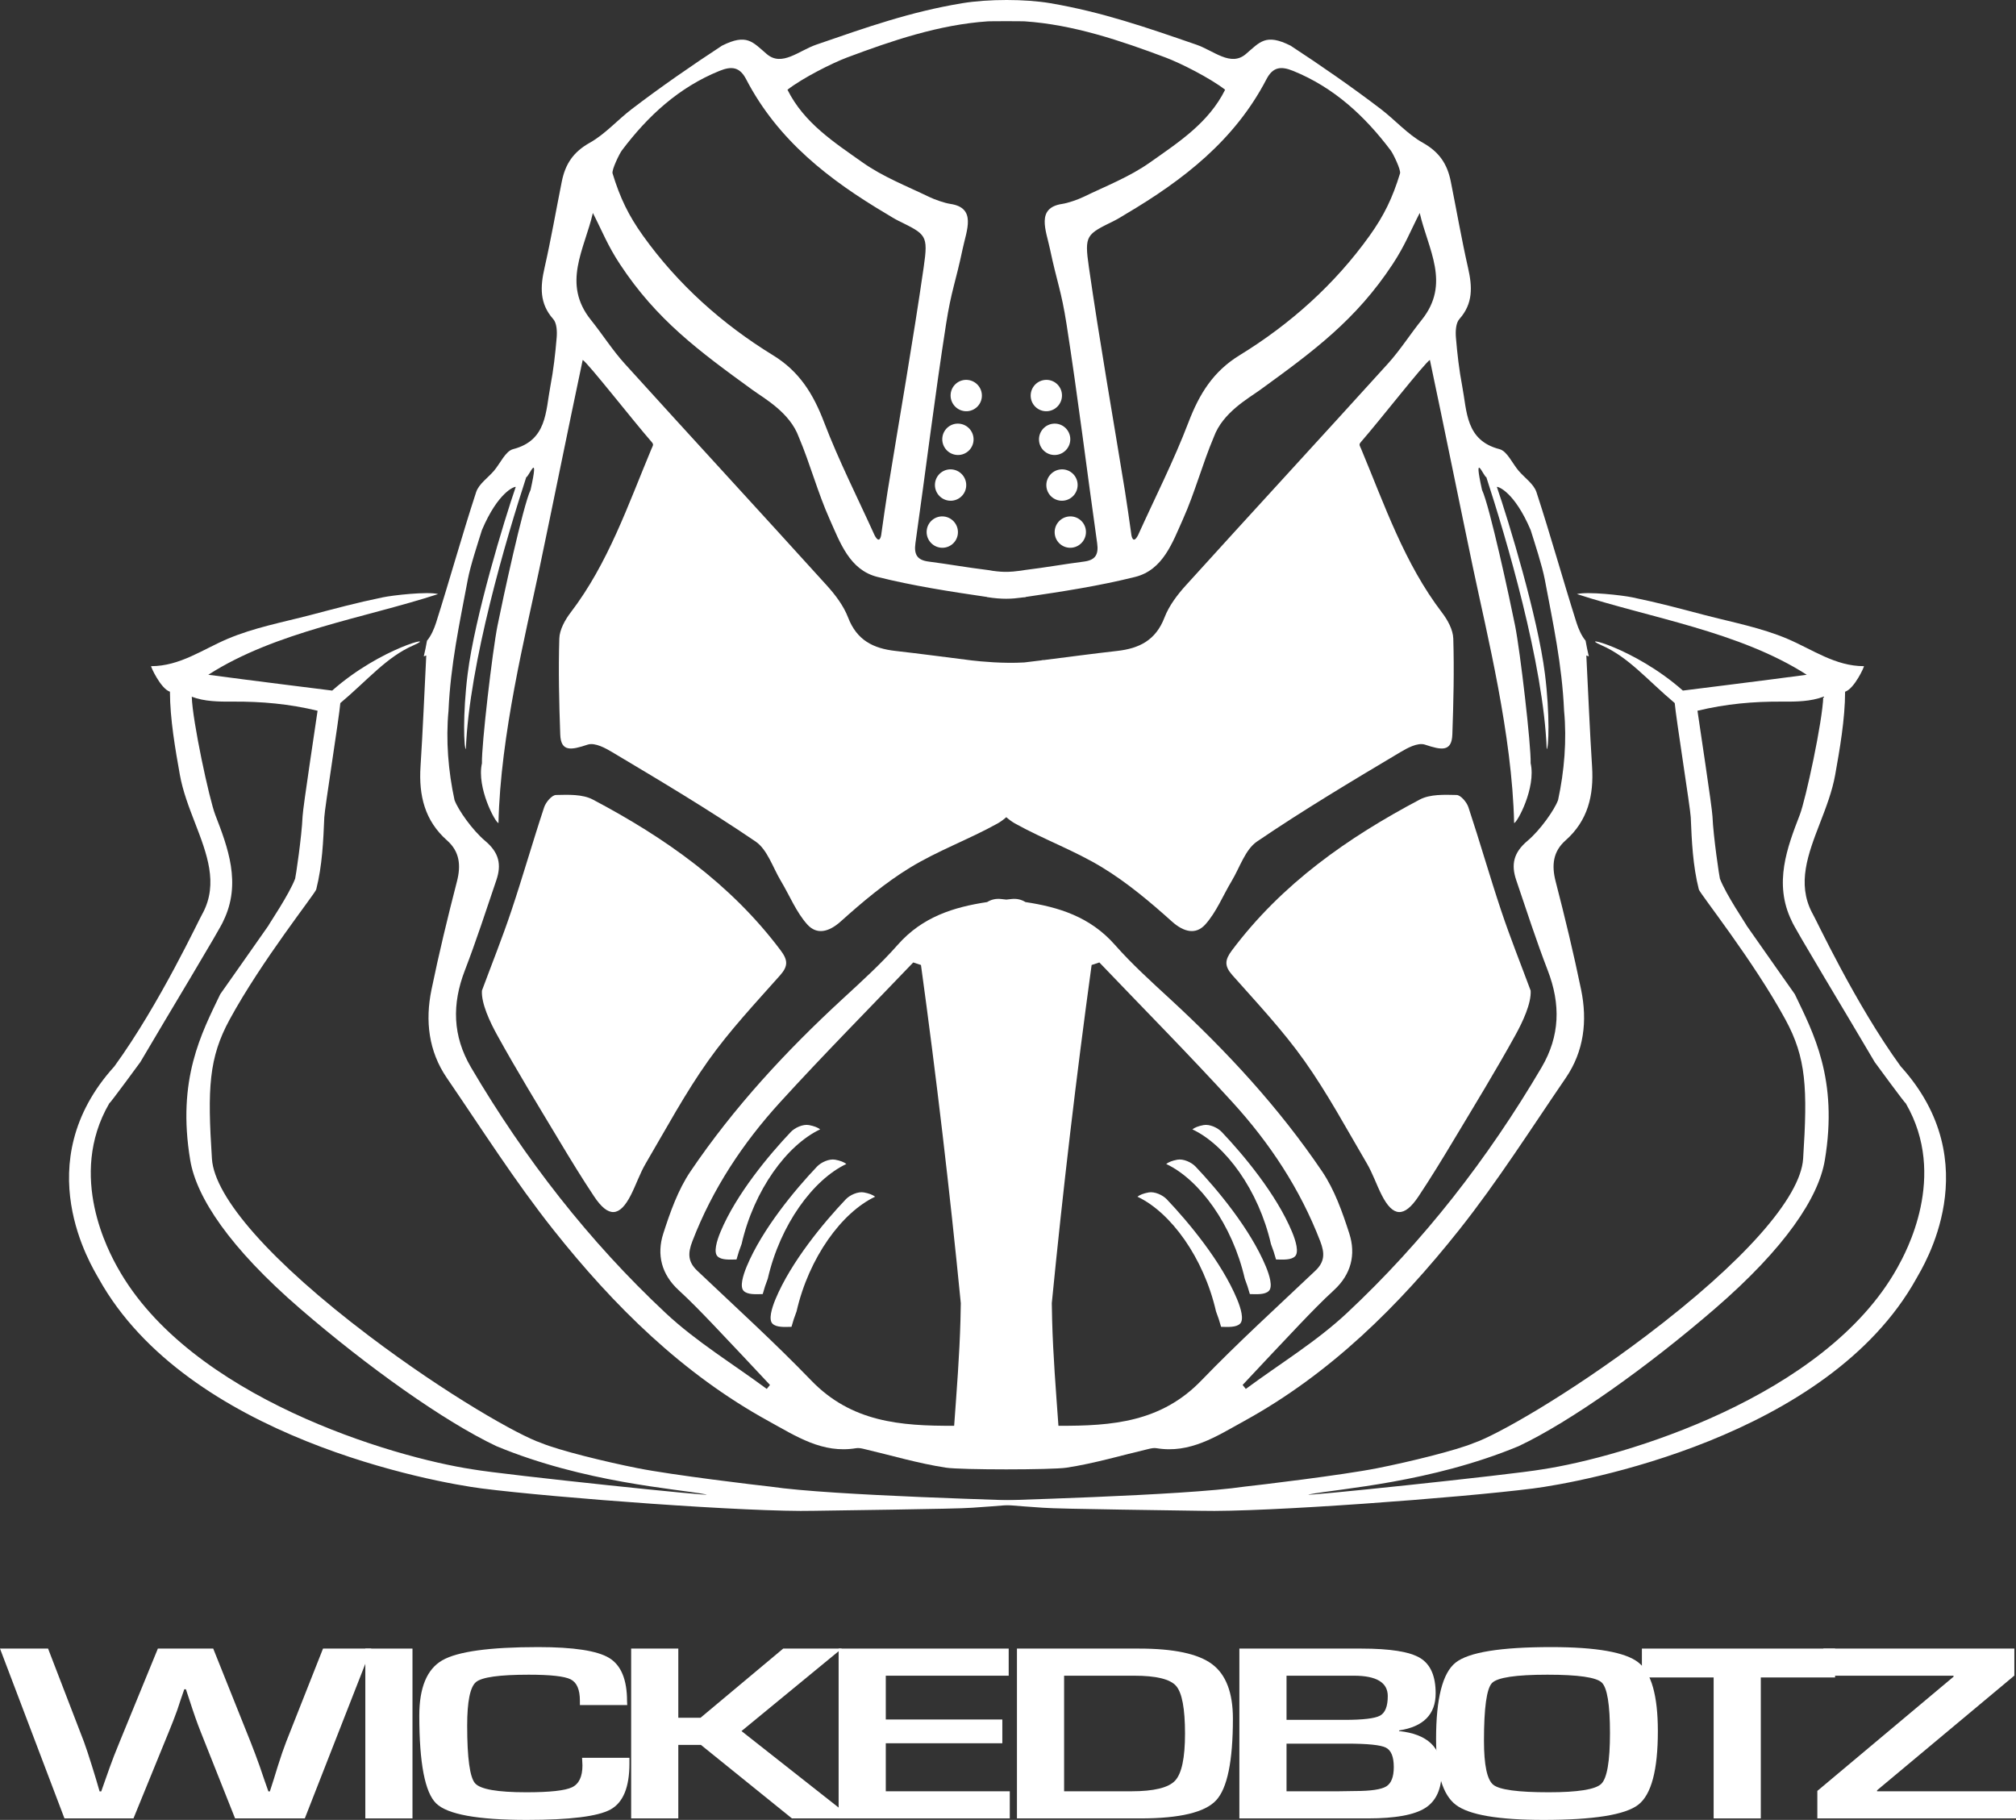 <svg width="473" height="427" viewBox="0 0 473 427" fill="none" xmlns="http://www.w3.org/2000/svg">
<rect x="0" y="0" width="473" height="427" fill="#333333" stroke="none"/>
<path fill-rule="evenodd" clip-rule="evenodd" d="M113.072 232.428C115.353 226.281 117.843 220.073 119.964 213.737C122.663 205.672 124.994 197.479 127.671 189.408C128.067 188.212 129.476 186.548 130.446 186.526C133.343 186.463 136.657 186.313 139.098 187.602C155.957 196.514 171.421 207.328 183.159 222.987C184.837 225.226 184.974 226.64 183.044 228.815C177.252 235.344 171.23 241.745 166.183 248.854C160.757 256.495 156.277 264.848 151.508 272.966C150.129 275.314 149.252 277.963 148.011 280.404C145.376 285.584 142.725 285.724 139.397 280.729C136.536 276.435 133.842 272.02 131.185 267.589C126.261 259.378 121.253 251.212 116.629 242.826C114.982 239.84 112.885 235.435 113.072 232.428Z" fill="white"/>
<path fill-rule="evenodd" clip-rule="evenodd" d="M192.428 264.98C191.863 264.536 190.999 264.202 189.829 263.98C188.389 263.707 186.493 264.592 185.543 265.591C180.466 270.933 172.726 280.198 169.056 289.01C168.153 291.177 167.383 293.827 168.35 294.774C169.264 295.67 171.13 295.549 172.803 295.509C173.136 294.281 173.533 293.074 173.992 291.896C176.896 279.212 184.644 268.649 192.428 264.98Z" fill="white"/>
<path fill-rule="evenodd" clip-rule="evenodd" d="M198.575 273.102C198.01 272.657 197.146 272.323 195.975 272.101C194.535 271.828 192.639 272.714 191.689 273.713C186.613 279.054 178.873 288.319 175.202 297.131C174.3 299.299 173.529 301.948 174.496 302.896C175.411 303.791 177.277 303.671 178.949 303.63C179.282 302.403 179.679 301.195 180.138 300.017C183.042 287.333 190.791 276.77 198.575 273.102Z" fill="white"/>
<path fill-rule="evenodd" clip-rule="evenodd" d="M205.326 280.782C204.761 280.338 203.897 280.004 202.726 279.782C201.286 279.509 199.39 280.394 198.44 281.393C193.364 286.735 185.624 296 181.953 304.812C181.051 306.979 180.28 309.629 181.247 310.576C182.162 311.472 184.028 311.351 185.701 311.311C186.033 310.083 186.43 308.876 186.889 307.698C189.793 295.014 197.542 284.45 205.326 280.782Z" fill="white"/>
<path fill-rule="evenodd" clip-rule="evenodd" d="M224.731 125.277C224.501 127.296 222.68 128.738 220.666 128.498C218.651 128.258 217.204 126.427 217.434 124.408C217.664 122.389 219.485 120.947 221.499 121.186C223.514 121.427 224.961 123.258 224.731 125.277Z" fill="white"/>
<path fill-rule="evenodd" clip-rule="evenodd" d="M226.677 114.241C226.446 116.26 224.625 117.702 222.611 117.462C220.596 117.222 219.149 115.39 219.38 113.371C219.61 111.352 221.43 109.91 223.444 110.15C225.459 110.39 226.907 112.222 226.677 114.241Z" fill="white"/>
<path fill-rule="evenodd" clip-rule="evenodd" d="M228.399 103.511C228.169 105.529 226.348 106.971 224.334 106.731C222.319 106.491 220.872 104.66 221.102 102.641C221.332 100.622 223.152 99.18 225.167 99.42C227.182 99.66 228.629 101.491 228.399 103.511Z" fill="white"/>
<path fill-rule="evenodd" clip-rule="evenodd" d="M230.352 93.241C230.122 95.259 228.301 96.702 226.287 96.462C224.272 96.222 222.825 94.39 223.055 92.371C223.286 90.352 225.106 88.91 227.12 89.15C229.135 89.39 230.583 91.221 230.352 93.241Z" fill="white"/>
<path fill-rule="evenodd" clip-rule="evenodd" d="M359.126 232.428C356.845 226.281 354.355 220.073 352.234 213.737C349.535 205.672 347.204 197.479 344.527 189.408C344.131 188.212 342.722 186.548 341.751 186.526C338.855 186.463 335.541 186.313 333.1 187.602C316.241 196.514 300.777 207.328 289.039 222.987C287.361 225.226 287.224 226.64 289.154 228.815C294.946 235.344 300.968 241.745 306.015 248.854C311.441 256.495 315.92 264.848 320.69 272.966C322.069 275.314 322.946 277.963 324.186 280.404C326.822 285.584 329.473 285.724 332.801 280.729C335.662 276.435 338.356 272.02 341.013 267.589C345.937 259.378 350.944 251.212 355.569 242.826C357.216 239.84 359.312 235.435 359.126 232.428Z" fill="white"/>
<path fill-rule="evenodd" clip-rule="evenodd" d="M279.76 264.98C280.326 264.536 281.19 264.202 282.361 263.98C283.8 263.707 285.696 264.592 286.647 265.591C291.723 270.933 299.463 280.198 303.133 289.01C304.036 291.177 304.807 293.827 303.839 294.774C302.925 295.67 301.059 295.549 299.386 295.509C299.053 294.281 298.656 293.074 298.198 291.896C295.294 279.212 287.545 268.649 279.76 264.98Z" fill="white"/>
<path fill-rule="evenodd" clip-rule="evenodd" d="M273.616 273.102C274.181 272.657 275.046 272.323 276.216 272.101C277.655 271.828 279.552 272.714 280.502 273.713C285.579 279.054 293.319 288.319 296.989 297.131C297.891 299.299 298.663 301.948 297.694 302.896C296.781 303.791 294.914 303.671 293.242 303.63C292.909 302.403 292.512 301.195 292.054 300.017C289.149 287.333 281.4 276.77 273.616 273.102Z" fill="white"/>
<path fill-rule="evenodd" clip-rule="evenodd" d="M266.868 280.782C267.433 280.338 268.298 280.004 269.468 279.782C270.907 279.509 272.804 280.394 273.754 281.393C278.83 286.735 286.571 296 290.241 304.812C291.143 306.979 291.915 309.629 290.946 310.576C290.033 311.472 288.166 311.351 286.494 311.311C286.162 310.083 285.764 308.876 285.306 307.698C282.401 295.014 274.652 284.45 266.868 280.782Z" fill="white"/>
<path fill-rule="evenodd" clip-rule="evenodd" d="M247.47 125.277C247.7 127.296 249.521 128.738 251.535 128.498C253.55 128.258 254.998 126.427 254.768 124.408C254.538 122.389 252.717 120.947 250.702 121.186C248.688 121.427 247.24 123.258 247.47 125.277Z" fill="white"/>
<path fill-rule="evenodd" clip-rule="evenodd" d="M245.519 114.241C245.75 116.26 247.57 117.702 249.584 117.462C251.599 117.222 253.046 115.39 252.816 113.371C252.586 111.352 250.765 109.91 248.751 110.15C246.736 110.39 245.289 112.222 245.519 114.241Z" fill="white"/>
<path fill-rule="evenodd" clip-rule="evenodd" d="M243.794 103.511C244.024 105.529 245.845 106.971 247.859 106.731C249.874 106.491 251.322 104.66 251.092 102.641C250.862 100.622 249.041 99.18 247.026 99.42C245.012 99.66 243.564 101.491 243.794 103.511Z" fill="white"/>
<path fill-rule="evenodd" clip-rule="evenodd" d="M241.846 93.241C242.076 95.259 243.897 96.702 245.911 96.462C247.926 96.222 249.373 94.39 249.143 92.371C248.913 90.352 247.092 88.91 245.078 89.15C243.063 89.39 241.616 91.221 241.846 93.241Z" fill="white"/>
<path d="M228.127 353.756C232.853 353.464 244.424 352.485 246.151 352.317C239.085 352.031 195.183 350.95 180.801 348.807C177.541 348.462 157.798 346.099 149.64 344.483C141.901 342.951 131.119 340.292 126.932 338.547C121.789 336.813 104.922 327.312 86.544 313.41C63.738 296.159 50.318 281.022 49.724 271.88C48.647 255.306 48.996 248.198 53.865 239.238C61.387 225.396 73.948 209.655 74.193 208.686C75.614 203.073 75.855 197.319 76.089 191.755C76.176 189.683 79.576 168.332 79.848 164.964C86.344 159.495 90.664 154.171 97.037 151.398C103.114 148.754 89.406 151.891 77.936 162.03C77.936 162.03 58.163 159.572 48.873 158.32C64.686 148.166 85.691 144.972 102.795 139.384C100.27 138.742 92.179 139.662 89.832 140.15C83.257 141.515 79.309 142.616 72.805 144.313C66.288 146.013 59.564 147.274 53.403 149.89C47.51 152.392 42.196 156.302 35.457 156.303C35.303 156.303 37.661 161.564 39.873 162.299C39.883 168.727 41.149 175.885 42.198 181.78C42.888 185.653 44.348 189.435 45.761 193.093C48.571 200.373 51.212 207.265 47.624 214.151C47.614 214.167 47.602 214.179 47.591 214.195C46.685 215.701 37.555 235.433 26.844 250.188C6.234 272.911 21.609 297.202 23.16 299.992C43.953 337.397 102.181 347.85 113.062 349.238C130.207 351.424 176.131 354.852 190.955 354.481C194.744 354.387 224.682 354.069 228.127 353.756ZM110.954 344.758C92.176 341.928 44.527 327.876 27.594 297.416C25.657 293.932 15.717 275.986 25.627 258.898C25.833 258.894 32.929 249.193 32.929 249.193C39.015 238.806 51.904 217.547 52.411 216.07C56.711 207.266 53.426 198.746 50.505 191.179C49.122 187.598 45.146 169.151 44.995 163.475C47.951 164.606 51.366 164.643 54.504 164.619C61.408 164.568 67.799 165.149 74.511 166.762C74.161 169.307 71.081 189.421 70.993 191.531C70.79 196.377 69.355 205.87 69.249 206.151C67.844 209.878 63.045 216.909 62.957 217.207C60.124 221.306 51.727 233.155 51.674 233.266C47.344 242.326 41.45 253.174 44.635 272.225C46.092 280.945 53.883 292.77 70.42 307.053C86.229 320.71 104.251 333.537 116.471 339.311C137.105 347.881 158.525 349.276 165.535 350.611C169.773 351.419 117.983 346.004 110.954 344.758Z" fill="white"/>
<path d="M281.823 354.481C296.647 354.852 342.571 351.424 359.716 349.238C370.597 347.85 428.825 337.397 449.618 299.992C451.169 297.202 466.545 272.911 445.934 250.188C435.223 235.433 426.093 215.701 425.186 214.195C425.176 214.179 425.164 214.167 425.154 214.151C421.566 207.265 424.207 200.373 427.017 193.093C428.43 189.435 429.89 185.653 430.58 181.78C431.629 175.885 432.895 168.727 432.904 162.299C435.118 161.564 437.476 156.303 437.32 156.303C430.582 156.302 425.269 152.392 419.375 149.89C413.214 147.274 406.489 146.013 399.974 144.313C393.469 142.616 389.522 141.515 382.946 140.15C380.599 139.662 372.508 138.742 369.983 139.384C387.087 144.972 408.092 148.166 423.905 158.32C414.615 159.572 394.843 162.03 394.843 162.03C383.372 151.891 369.664 148.754 375.741 151.398C382.113 154.171 386.433 159.495 392.931 164.964C393.202 168.332 396.601 189.683 396.689 191.755C396.923 197.319 397.164 203.073 398.585 208.686C398.83 209.655 411.391 225.396 418.913 239.238C423.782 248.198 424.131 255.306 423.054 271.88C422.46 281.022 409.039 296.159 386.234 313.41C367.856 327.312 350.988 336.813 345.846 338.547C341.659 340.292 330.877 342.951 323.138 344.483C314.979 346.099 295.237 348.462 291.977 348.807C277.595 350.95 233.693 352.031 226.626 352.317C228.354 352.485 239.925 353.464 244.651 353.756C248.097 354.069 278.034 354.387 281.823 354.481ZM307.243 350.611C314.253 349.276 335.672 347.881 356.307 339.311C368.527 333.537 386.549 320.71 402.358 307.053C418.894 292.77 426.686 280.945 428.143 272.225C431.328 253.174 425.434 242.326 421.104 233.266C421.052 233.155 412.653 221.306 409.821 217.207C409.733 216.909 404.934 209.878 403.529 206.151C403.423 205.87 401.988 196.377 401.785 191.531C401.697 189.421 398.617 169.307 398.266 166.762C404.978 165.149 411.37 164.568 418.274 164.619C421.412 164.643 424.827 164.606 427.783 163.475C427.632 169.151 423.656 187.598 422.273 191.179C419.352 198.746 416.067 207.266 420.367 216.07C420.874 217.547 433.763 238.806 439.848 249.193C439.848 249.193 446.945 258.894 447.152 258.898C457.061 275.986 447.12 293.932 445.184 297.416C428.251 327.876 380.602 341.928 361.825 344.758C354.794 346.004 303.005 351.419 307.243 350.611Z" fill="white"/>
<path d="M231.952 136.43C237.005 137.238 238.906 136.43 240.622 136.43H231.952Z" fill="white"/>
<path d="M364.986 206.795C364.007 202.998 364.379 199.776 367.307 197.192C372.554 192.562 373.972 186.625 373.536 179.85C372.99 171.334 372.646 162.804 372.19 153.792C372.385 153.863 372.578 153.934 372.774 154.005C372.482 152.784 372.232 151.555 372.014 150.319C371.053 149.202 370.321 147.482 369.876 146.076C366.656 135.909 363.804 125.617 360.494 115.484C359.862 113.55 357.732 112.133 356.307 110.465C354.814 108.715 353.609 105.846 351.806 105.38C343.836 103.325 344.204 96.531 343.067 90.592C342.349 86.841 341.91 83.02 341.593 79.208C341.474 77.766 341.56 75.807 342.396 74.87C345.667 71.202 345.436 67.239 344.438 62.842C342.917 56.132 341.741 49.341 340.389 42.591C339.575 38.529 337.739 35.684 333.812 33.485C330.201 31.463 327.338 28.157 323.939 25.563C317.27 20.472 309.808 15.295 302.791 10.709C296.954 7.791 295.634 9.85 292.283 12.698C288.743 15.707 284.797 11.897 280.682 10.476C268.791 6.375 258.664 2.852 246.486 0.761C240.575 -0.254 231.834 -0.254 225.715 0.761C213.525 2.783 203.409 6.375 191.518 10.476C187.404 11.897 183.458 15.707 179.918 12.698C176.567 9.85 175.247 7.791 169.409 10.709C162.393 15.295 154.931 20.472 148.262 25.563C144.862 28.157 142 31.463 138.389 33.485C134.461 35.684 132.626 38.529 131.812 42.591C130.459 49.341 129.284 56.132 127.762 62.842C126.765 67.239 126.533 71.202 129.804 74.87C130.64 75.807 130.727 77.766 130.607 79.208C130.291 83.02 129.852 86.841 129.134 90.592C127.997 96.531 128.365 103.325 120.394 105.38C118.591 105.846 117.387 108.715 115.893 110.465C114.469 112.133 112.338 113.55 111.707 115.484C108.396 125.617 105.545 135.909 102.325 146.076C101.879 147.482 101.148 149.202 100.186 150.319C99.969 151.555 99.719 152.784 99.427 154.005C99.622 153.934 99.815 153.863 100.011 153.792C99.555 162.804 99.211 171.334 98.664 179.85C98.229 186.625 99.647 192.562 104.894 197.192C107.822 199.776 108.194 202.998 107.215 206.795C105.04 215.224 102.989 223.695 101.232 232.224C99.728 239.523 100.557 246.66 104.837 252.914C113.03 264.89 120.838 277.206 129.828 288.533C144.026 306.421 160.126 322.325 180.272 333.405C186.774 336.98 192.965 341.105 200.865 339.788C201.434 339.693 202.065 339.818 202.641 339.952C209.083 341.461 215.465 343.375 221.981 344.361C225.47 344.889 246.731 344.889 250.22 344.361C256.735 343.375 263.118 341.461 269.56 339.952C270.136 339.818 270.767 339.693 271.336 339.788C279.236 341.105 285.427 336.98 291.929 333.405C312.075 322.325 328.175 306.421 342.373 288.533C351.363 277.206 359.171 264.89 367.364 252.914C371.644 246.66 372.473 239.523 370.969 232.224C369.212 223.695 367.161 215.224 364.986 206.795ZM297.133 18.602C298.64 15.703 300.513 15.459 303.42 16.641C312.932 20.507 320.174 27.168 326.295 35.296C326.884 36.077 328.723 39.882 328.48 40.682C326.715 46.478 324.697 50.609 321.351 55.287C313.19 66.701 302.729 76.061 290.831 83.354C284.628 87.156 281.382 92.447 278.846 99.083C275.398 108.11 271.001 116.758 267.011 125.569C265.86 127.784 265.463 125.887 265.399 125.145C264.917 121.847 264.48 118.542 263.946 115.253C261.102 97.732 258.011 80.25 255.478 62.683C254.383 55.089 254.903 55.019 261.448 51.782C262.39 51.317 263.278 50.735 264.184 50.197C277.562 42.275 289.672 32.959 297.133 18.602ZM198.73 13.493C209.247 9.549 220.35 5.771 231.813 5.005C232.451 4.962 239.749 4.962 240.387 5.005C251.851 5.771 262.953 9.549 273.471 13.493C276.911 14.783 283.85 18.268 287.443 21.052C283.566 28.855 276.468 33.411 269.793 38.13C265.039 41.491 259.462 43.658 254.184 46.21C252.895 46.833 250.605 47.634 249.209 47.844C243.033 48.772 245.42 54.019 246.343 58.405C248.007 66.316 248.997 68.108 250.239 76.081C252.899 93.155 254.993 110.322 257.417 127.437C257.804 130.164 256.962 131.423 254.319 131.763C249.753 132.349 245.216 133.166 240.648 133.717C240.26 133.764 239.874 133.822 239.498 133.895C239.257 133.921 239.015 133.949 238.767 133.98C237.45 134.148 235.813 134.347 232.866 133.927C232.439 133.837 231.997 133.771 231.553 133.717C226.985 133.166 222.447 132.349 217.882 131.763C215.239 131.423 214.397 130.164 214.783 127.437C217.207 110.322 219.302 93.155 221.961 76.081C223.204 68.108 224.195 66.316 225.858 58.405C226.781 54.019 229.168 48.772 222.991 47.844C221.596 47.634 219.306 46.833 218.017 46.21C212.739 43.658 207.162 41.491 202.407 38.13C195.733 33.411 188.635 28.855 184.758 21.052C188.351 18.268 195.29 14.783 198.73 13.493ZM145.905 35.296C152.027 27.168 159.269 20.507 168.781 16.641C171.688 15.459 173.561 15.703 175.068 18.602C182.529 32.959 194.639 42.275 208.016 50.197C208.923 50.735 209.81 51.317 210.752 51.782C217.298 55.019 217.817 55.089 216.722 62.683C214.189 80.25 211.098 97.732 208.255 115.253C207.72 118.542 207.284 121.847 206.801 125.145C206.739 125.887 206.341 127.784 205.19 125.569C201.2 116.758 196.803 108.11 193.354 99.083C190.819 92.447 187.573 87.156 181.37 83.354C169.471 76.061 159.011 66.701 150.849 55.287C147.504 50.609 145.485 46.478 143.721 40.682C143.478 39.882 145.317 36.077 145.905 35.296ZM139.102 49.97C141.381 54.421 142.56 57.589 145.452 61.982C154.043 75.036 163.99 82.367 176.546 91.478C179.333 93.5 185.31 96.786 187.404 102.516C190.079 108.827 191.844 115.551 194.642 121.796C197.095 127.271 199.317 133.721 205.85 135.358C214.262 137.464 222.876 138.789 231.459 140.05C231.493 140.055 231.533 140.055 231.569 140.057L231.563 140.097C233.392 140.388 234.867 140.485 236.076 140.485C237.506 140.485 238.564 140.35 239.393 140.244C239.902 140.179 240.304 140.128 240.625 140.128V140.058C240.664 140.055 240.705 140.055 240.741 140.05C249.325 138.789 257.939 137.464 266.351 135.358C272.883 133.721 275.105 127.271 277.559 121.796C280.357 115.551 282.122 108.827 284.797 102.516C286.891 96.786 292.867 93.5 295.655 91.478C308.211 82.367 318.158 75.036 326.749 61.982C329.64 57.589 330.82 54.421 333.098 49.97C335.075 58.546 340.421 66.519 333.549 75.078C330.846 78.445 328.513 82.147 325.627 85.332C309.882 102.715 293.984 119.952 278.238 137.333C276.227 139.554 274.277 142.12 273.214 144.893C271.157 150.258 267.259 152.146 262.127 152.726C256.337 153.38 250.562 154.158 244.78 154.885V154.843C244.622 154.879 244.459 154.912 244.295 154.945C242.974 155.11 241.652 155.269 240.328 155.427C235.467 155.725 230.134 155.203 228.024 154.959C222.042 154.21 216.065 153.403 210.074 152.726C204.942 152.146 201.044 150.258 198.987 144.893C197.924 142.12 195.974 139.554 193.962 137.333C178.217 119.952 162.319 102.715 146.574 85.332C143.688 82.147 141.355 78.445 138.652 75.078C131.78 66.519 137.126 58.546 139.102 49.97ZM225.346 309.744C225.125 318.014 224.457 326.272 223.866 334.528C211.178 334.598 199.726 333.637 190.331 323.898C181.741 314.993 172.572 306.67 163.599 298.157C161.386 296.058 161.351 294.075 162.441 291.244C167.173 278.946 174.289 268.206 183.008 258.643C193.189 247.475 203.826 236.741 214.265 225.819C214.87 226.018 215.476 226.217 216.082 226.416C219.697 252.743 222.807 279.129 225.426 305.767C225.407 307.092 225.382 308.419 225.346 309.744ZM248.334 334.528C247.744 326.272 247.075 318.014 246.855 309.744C246.819 308.419 246.794 307.092 246.775 305.767C249.393 279.129 252.503 252.743 256.119 226.416C256.725 226.217 257.33 226.018 257.936 225.819C268.375 236.741 279.012 247.475 289.193 258.643C297.911 268.206 305.028 278.946 309.76 291.244C310.85 294.075 310.815 296.058 308.602 298.157C299.629 306.67 290.46 314.993 281.87 323.898C272.475 333.637 261.022 334.598 248.334 334.528ZM361.676 250.462C349.086 271.86 334.003 291.257 316.014 308.086C308.822 314.814 300.246 319.996 292.299 325.883C292.048 325.57 291.797 325.258 291.546 324.947C296.005 320.205 300.436 315.435 304.933 310.732C307.551 307.994 310.188 305.263 312.975 302.707C316.999 299.017 318.171 294.362 316.575 289.413C314.95 284.371 313.11 279.152 310.192 274.84C300.029 259.821 287.792 246.619 274.532 234.393C270.081 230.29 265.564 226.204 261.56 221.666C255.75 215.08 248.365 212.826 240.597 211.651C239.667 211.071 238.581 210.801 237.359 210.931C236.939 210.976 236.52 211.023 236.101 211.07C235.681 211.023 235.262 210.976 234.842 210.931C233.62 210.801 232.534 211.071 231.603 211.651C223.836 212.826 216.451 215.08 210.641 221.666C206.637 226.204 202.12 230.29 197.669 234.393C184.408 246.619 172.172 259.821 162.008 274.84C159.091 279.152 157.251 284.371 155.625 289.413C154.03 294.362 155.202 299.017 159.226 302.707C162.013 305.263 164.649 307.994 167.268 310.732C171.765 315.435 176.196 320.205 180.655 324.947C180.404 325.258 180.152 325.57 179.902 325.883C171.955 319.996 163.379 314.814 156.187 308.086C138.197 291.257 123.114 271.86 110.525 250.462C106.17 243.06 106.018 235.592 109.067 227.679C111.75 220.713 114.053 213.592 116.455 206.515C117.695 202.861 117.109 200.055 113.832 197.299C110.823 194.768 107.492 190.027 106.643 187.724C105.173 180.94 104.573 173.669 105.231 166.762C105.708 155.975 107.806 146.335 109.756 135.971C110.36 132.762 112.098 127.497 113.075 124.36C116.841 115.508 120.642 114.134 121.002 114.243C118.303 122.061 111.403 144.727 109.727 158.084C108.519 167.702 108.854 175.687 109.306 175.749C110.068 155.687 118.865 126.085 123.476 111.944C123.991 112.055 126.625 105.276 124.488 114.933C122.689 118.727 117.958 140.637 116.729 146.778C115.531 152.762 112.95 174.876 113.075 179.083C111.78 184.832 116.257 193.079 116.954 193.109C117.403 172.417 123.347 148.725 126.562 133.399C129.835 117.806 133.33 100.417 136.716 84.448C137.941 85.143 148.543 98.723 152.913 103.726C153.457 104.348 153.17 104.547 152.852 105.308C147.331 118.521 142.694 132.187 133.879 143.723C132.564 145.443 131.289 147.746 131.227 149.819C131 157.317 131.178 164.837 131.446 172.338C131.594 176.462 134.018 176.003 137.872 174.714C139.597 174.137 142.18 175.608 143.631 176.472C154.981 183.232 166.34 190.013 177.272 197.441C180.043 199.324 181.318 203.539 183.225 206.718C185.277 210.139 186.814 214.026 189.418 216.917C191.62 219.362 194.442 218.726 197.251 216.202C202.375 211.6 207.73 207.094 213.566 203.537C220.074 199.571 227.347 196.939 234.023 193.228C234.692 192.857 235.417 192.337 236.101 191.736C236.783 192.337 237.508 192.857 238.178 193.228C244.854 196.939 252.127 199.571 258.635 203.537C264.471 207.094 269.826 211.6 274.95 216.202C277.759 218.726 280.581 219.362 282.783 216.917C285.387 214.026 286.923 210.139 288.976 206.718C290.883 203.539 292.157 199.324 294.929 197.441C305.861 190.013 317.219 183.232 328.569 176.472C330.021 175.608 332.604 174.137 334.329 174.714C338.183 176.003 340.607 176.462 340.754 172.338C341.022 164.837 341.201 157.317 340.974 149.819C340.912 147.746 339.637 145.443 338.322 143.723C329.507 132.187 324.869 118.521 319.349 105.308C319.031 104.547 318.745 104.348 319.288 103.726C323.658 98.723 334.26 85.143 335.485 84.448C338.871 100.417 342.366 117.806 345.639 133.399C348.854 148.725 354.797 172.417 355.247 193.109C355.944 193.079 360.42 184.832 359.125 179.083C359.251 174.876 356.67 152.762 355.472 146.778C354.243 140.637 349.512 118.727 347.712 114.933C345.576 105.276 348.209 112.055 348.724 111.944C353.335 126.085 362.134 155.687 362.894 175.749C363.347 175.687 363.682 167.702 362.474 158.084C360.798 144.727 353.898 122.061 351.198 114.243C351.559 114.134 355.359 115.508 359.125 124.36C360.102 127.497 361.84 132.762 362.445 135.971C364.395 146.335 366.493 155.975 366.969 166.762C367.629 173.669 367.027 180.94 365.558 187.724C364.71 190.027 361.378 194.768 358.369 197.299C355.092 200.055 354.506 202.861 355.746 206.515C358.147 213.592 360.45 220.713 363.133 227.679C366.182 235.592 366.031 243.06 361.676 250.462Z" fill="white"/>
<path d="M87.11 386.806L71.516 426.65H55.154L47.037 406.217C46.296 404.368 45.427 401.897 44.431 398.803L43.619 396.351H43.235L42.38 398.832L41.569 401.284C40.971 402.938 40.33 404.592 39.646 406.246L31.315 426.65H15.123L0 386.806H11.279L19.695 408.669C20.208 410.07 20.849 412.006 21.617 414.478L22.515 417.397L23.369 420.316H23.753C24.209 419.032 24.55 418.058 24.779 417.397L25.804 414.507C26.345 412.989 27.1 411.052 28.068 408.698L37.04 386.806H50.027L58.786 408.698C59.526 410.566 60.252 412.503 60.964 414.507L61.947 417.397L62.972 420.316H63.314L64.254 417.397L65.151 414.478C65.891 412.123 66.561 410.177 67.159 408.64L75.789 386.806H87.11Z" fill="white"/>
<path d="M96.778 386.806V426.65H85.712V386.806H96.778Z" fill="white"/>
<path d="M136.57 412.433H147.677V413.806C147.677 419.352 146.196 422.938 143.234 424.562C140.272 426.188 133.721 427 123.582 427C112.075 427 104.998 425.715 102.349 423.146C99.701 420.578 98.376 413.709 98.376 402.538C98.376 395.961 100.17 391.635 103.759 389.564C107.348 387.491 114.852 386.455 126.273 386.455C134.59 386.455 140.143 387.306 142.935 389.009C145.726 390.711 147.122 394.093 147.122 399.152L147.165 400.057H136.057V399.035C136.057 396.428 135.337 394.759 133.899 394.029C132.461 393.3 129.178 392.934 124.052 392.934C117.188 392.934 113.065 393.509 111.684 394.657C110.302 395.806 109.612 399.21 109.612 404.873C109.612 412.502 110.231 417.017 111.47 418.418C112.709 419.819 116.718 420.519 123.496 420.519C128.993 420.519 132.56 420.131 134.198 419.352C135.836 418.574 136.655 416.862 136.655 414.214L136.57 412.433Z" fill="white"/>
<path d="M159.147 386.806V403.035H164.359L183.755 386.806H197.512L173.972 406.158L199.989 426.65H185.805L164.445 409.398H159.147V426.65H148.082V386.806H159.147Z" fill="white"/>
<path d="M207.826 393.168V403.443H235.168V409.019H207.826V420.287H236.919V426.65H196.761V386.806H236.663V393.168H207.826Z" fill="white"/>
<path d="M238.6 426.65V386.806H267.266C275.411 386.806 281.114 388.022 284.377 390.454C287.637 392.887 289.268 397.149 289.268 403.239C289.268 413.184 287.958 419.571 285.338 422.402C282.717 425.235 276.807 426.65 267.607 426.65H238.6ZM249.665 420.287H265.429C270.727 420.287 274.151 419.455 275.704 417.791C277.256 416.127 278.032 412.454 278.032 406.772C278.032 400.894 277.333 397.158 275.939 395.563C274.542 393.967 271.267 393.168 266.112 393.168H249.665V420.287Z" fill="white"/>
<path d="M290.785 426.65V386.806H319.451C326.172 386.806 330.751 387.54 333.186 389.009C335.622 390.478 336.839 393.247 336.839 397.314C336.839 402.237 333.977 405.137 328.252 406.012V406.158C334.916 406.859 338.249 410.022 338.249 415.646C338.249 419.713 336.966 422.563 334.404 424.198C331.84 425.833 327.369 426.65 320.989 426.65H290.785ZM301.85 403.531H315.393C319.779 403.531 322.576 403.201 323.788 402.539C324.997 401.878 325.603 400.35 325.603 397.955C325.603 394.764 322.955 393.168 317.657 393.168H301.85V403.531ZM301.85 420.287H313.982L317.87 420.228C321.601 420.228 324.058 419.868 325.24 419.149C326.422 418.428 327.013 416.91 327.013 414.595C327.013 412.181 326.394 410.664 325.155 410.041C323.916 409.418 320.861 409.107 315.991 409.107H301.85V420.287Z" fill="white"/>
<path d="M363.937 386.455C374.532 386.455 381.354 387.657 384.402 390.059C387.449 392.463 388.972 397.838 388.972 406.188C388.972 415.314 387.441 421.065 384.38 423.438C381.318 425.813 373.906 427 362.143 427C351.548 427 344.697 425.828 341.594 423.483C338.489 421.138 336.937 415.976 336.937 407.996C336.937 398.5 338.461 392.536 341.508 390.103C344.556 387.671 352.032 386.455 363.937 386.455ZM363.083 392.934C355.649 392.934 351.305 393.587 350.053 394.89C348.799 396.195 348.173 400.71 348.173 408.434C348.173 414.156 348.906 417.6 350.373 418.768C351.84 419.936 356.162 420.519 363.34 420.519C370.203 420.519 374.319 419.863 375.686 418.549C377.053 417.236 377.737 413.251 377.737 406.595C377.737 399.921 377.088 395.975 375.793 394.759C374.496 393.543 370.26 392.934 363.083 392.934Z" fill="white"/>
<path d="M413.124 393.578V426.65H402.059V393.578H385.227V386.806H430.555V393.578H413.124Z" fill="white"/>
<path d="M472.614 386.806V393.14L440.402 420.053V420.287H472.999V426.65H426.389V420.199L458.346 393.402V393.168H427.799V386.806H472.614Z" fill="white"/>
</svg>
